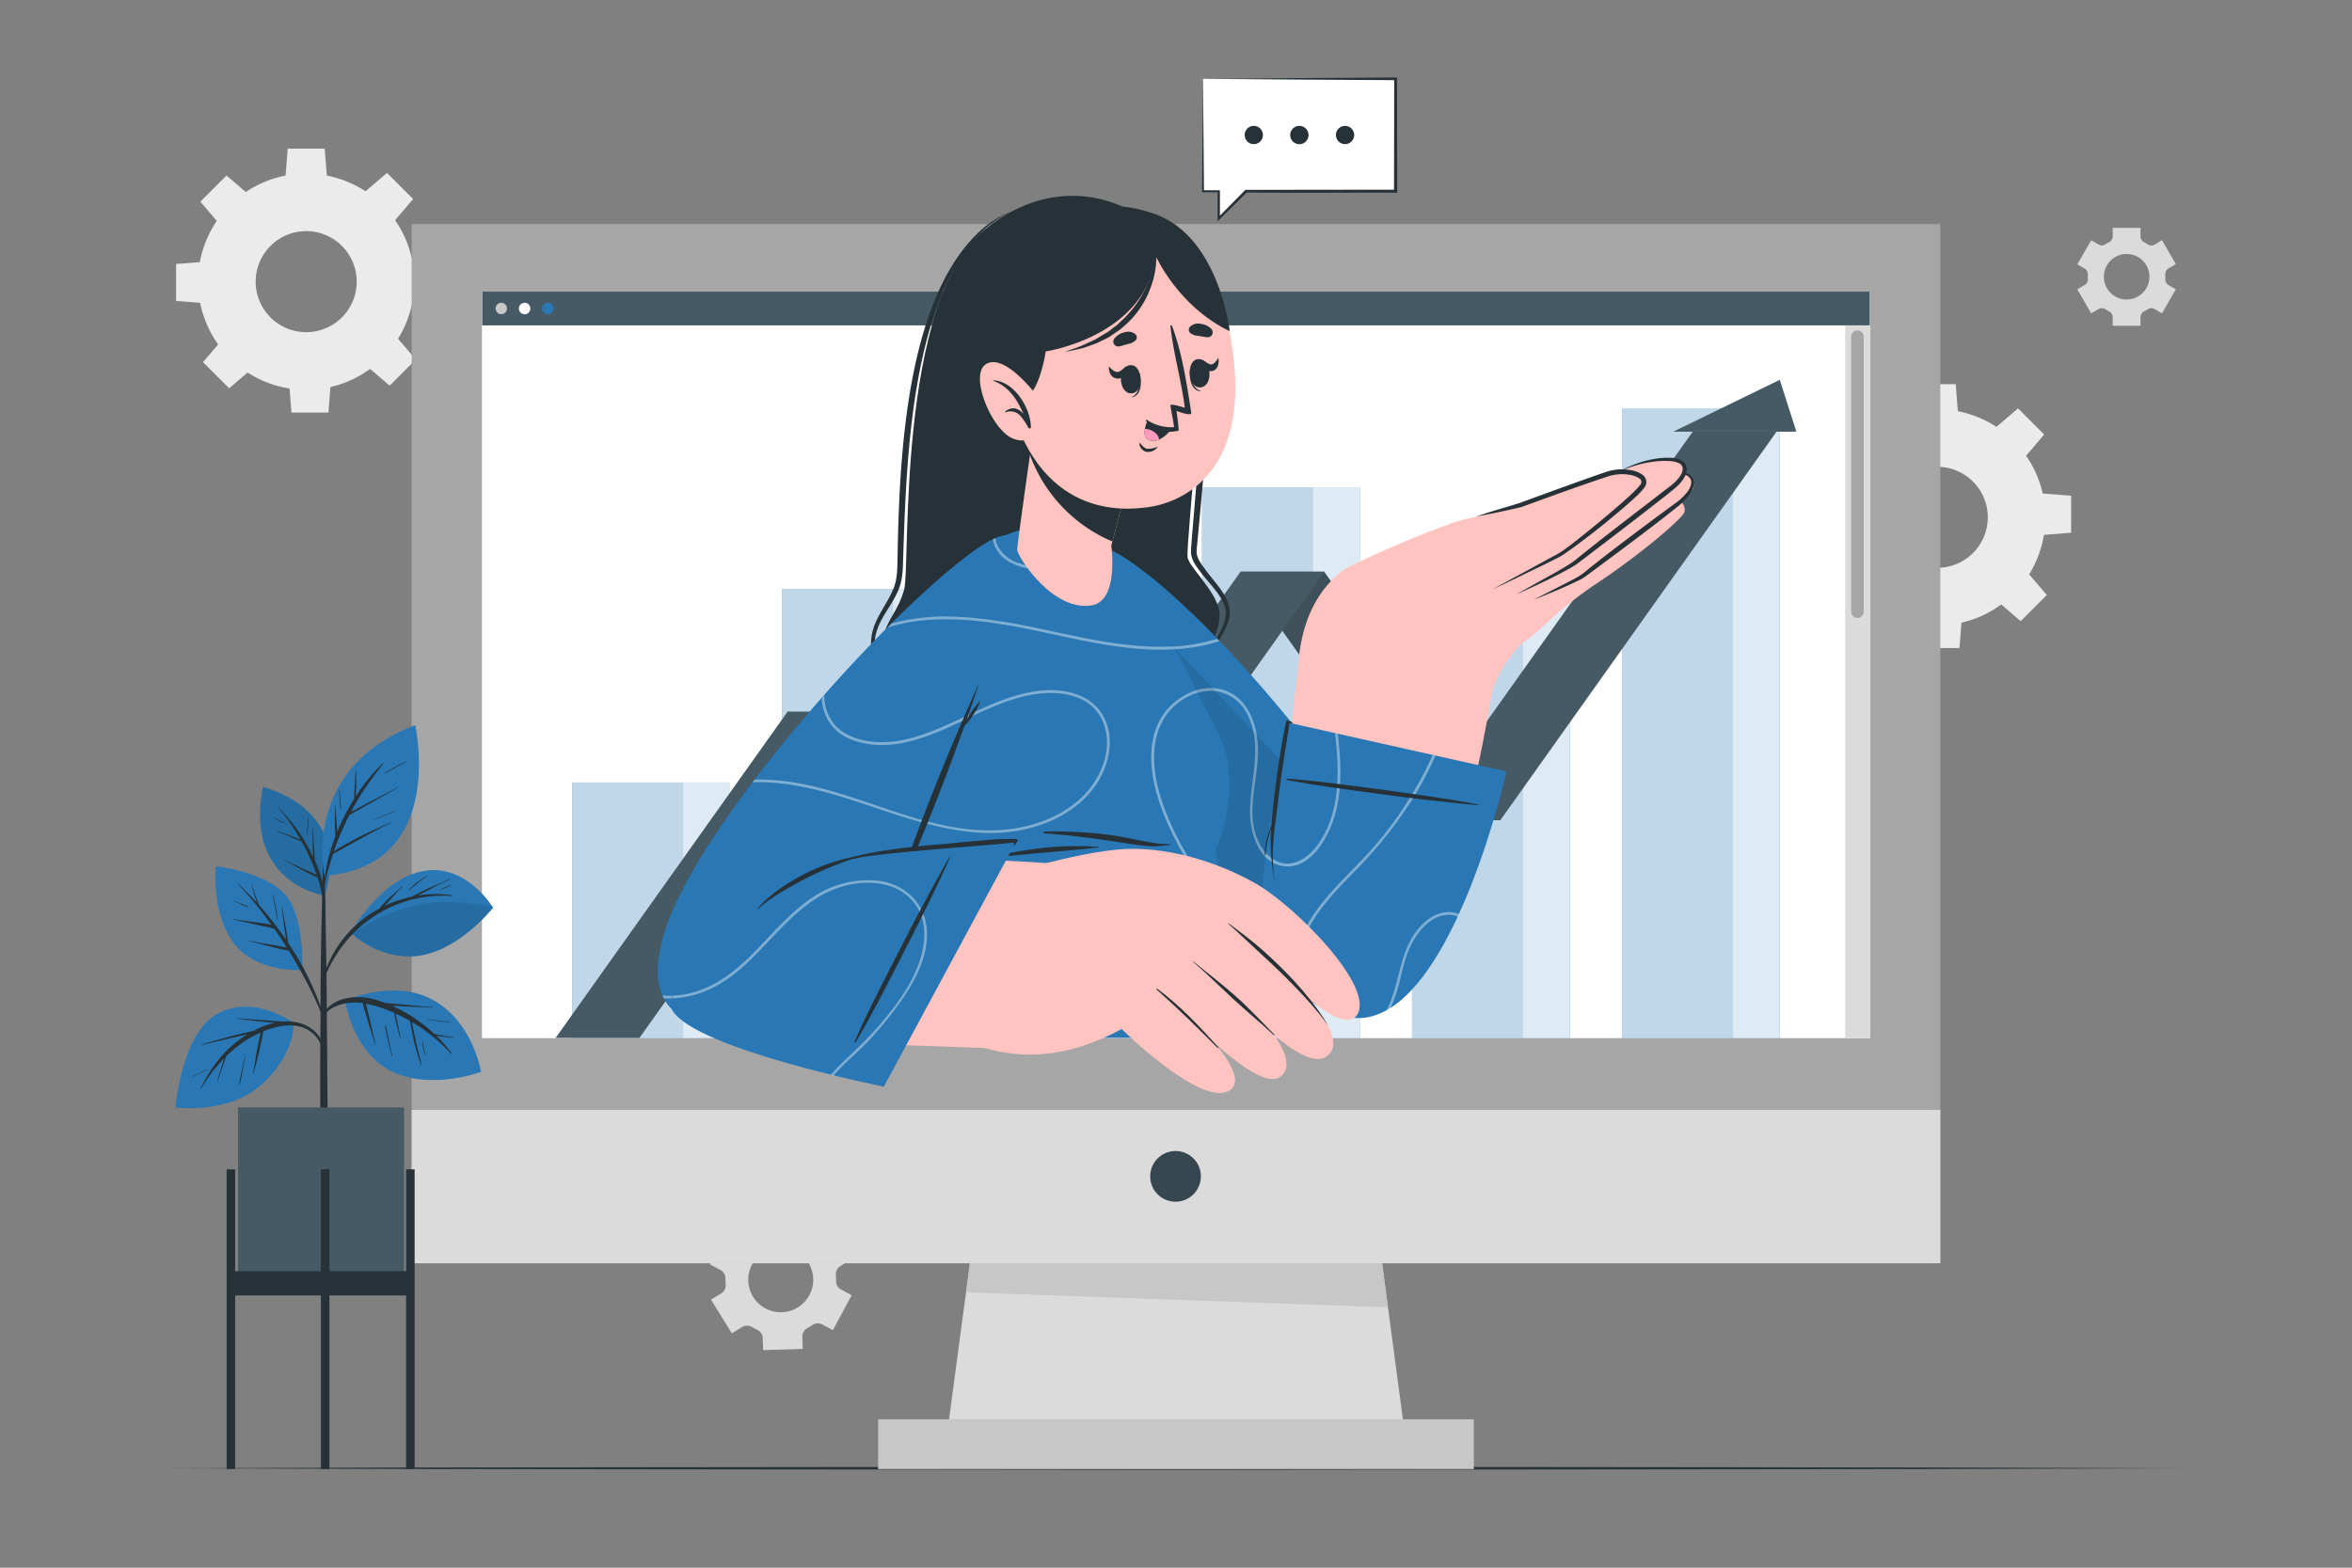 <svg xmlns="http://www.w3.org/2000/svg" viewBox="0 0 750 500"><rect x="0" y="0" width="750" height="500" fill="#808080" stroke="none"/><g id="freepik--background-complete--inject-475"><path d="M236.66,423.25a3,3,0,0,1,3.15,0l.81.46.84.42a3,3,0,0,1,1.76,2.61l.12,3.88,12.63-.39-.12-3.88a3,3,0,0,1,1.58-2.73,17.83,17.83,0,0,0,1.61-1,3,3,0,0,1,3.13-.2l3.41,1.83,6-11.14-3.41-1.83a3,3,0,0,1-1.57-2.72c0-.63,0-1.26-.06-1.88a3,3,0,0,1,1.39-2.83l3.29-2.05-6.66-10.74-3.31,2.06a3,3,0,0,1-3.14,0c-.26-.16-.53-.31-.81-.46l-.83-.42a3,3,0,0,1-1.76-2.61l-.12-3.88-12.63.39.12,3.87a3,3,0,0,1-1.58,2.72c-.55.31-1.09.64-1.61,1a3,3,0,0,1-3.13.2l-3.41-1.83-6,11.14,3.41,1.83a3,3,0,0,1,1.57,2.73q0,.94.06,1.89a3,3,0,0,1-1.4,2.82l-3.28,2,6.66,10.74Zm3.16-19.95a10.36,10.36,0,1,1,4.24,14A10.37,10.37,0,0,1,239.82,403.3Z" style="fill:#dbdbdb"></path><path d="M664.76,85.65a2.08,2.08,0,0,1,1,2c0,.21,0,.43,0,.65s0,.44,0,.66a2.06,2.06,0,0,1-1,1.94l-2.36,1.36,4.43,7.67,2.35-1.36a2.1,2.1,0,0,1,2.21.08,13,13,0,0,0,1.14.66,2.1,2.1,0,0,1,1.16,1.87v2.71h8.86v-2.71a2.1,2.1,0,0,1,1.16-1.87,11.66,11.66,0,0,0,1.14-.66,2.1,2.1,0,0,1,2.21-.08l2.35,1.36,4.43-7.67-2.37-1.36a2.13,2.13,0,0,1-1-2c0-.22,0-.43,0-.65s0-.44,0-.65a2.12,2.12,0,0,1,1-2l2.36-1.35-4.43-7.67L687.08,78a2.12,2.12,0,0,1-2.21-.07,11.82,11.82,0,0,0-1.15-.66,2.1,2.1,0,0,1-1.16-1.87V72.67H673.7v2.71a2.1,2.1,0,0,1-1.16,1.87,11.82,11.82,0,0,0-1.15.66,2.1,2.1,0,0,1-2.21.07l-2.34-1.35-4.43,7.67ZM678.13,81a7.26,7.26,0,1,1-7.25,7.26A7.26,7.26,0,0,1,678.13,81Z" style="fill:#dbdbdb"></path><path d="M63.16,89.84A34.48,34.48,0,1,0,97.64,55.36,34.48,34.48,0,0,0,63.16,89.84Zm18.37,0a16.11,16.11,0,1,1,16.11,16.1A16.1,16.1,0,0,1,81.53,89.84Z" style="fill:#ebebeb"></path><polygon points="91.01 56.79 104.27 56.79 103.54 47.41 91.74 47.41 91.01 56.79" style="fill:#ebebeb"></polygon><polygon points="116.25 61.26 125.63 70.64 131.74 63.48 123.4 55.14 116.25 61.26" style="fill:#ebebeb"></polygon><polygon points="130.94 82.27 130.94 95.53 140.32 94.79 140.32 83 130.94 82.27" style="fill:#ebebeb"></polygon><polygon points="126.47 107.5 117.09 116.88 124.25 123 132.59 114.66 126.47 107.5" style="fill:#ebebeb"></polygon><polygon points="105.46 122.19 92.2 122.19 92.94 131.58 104.73 131.58 105.46 122.19" style="fill:#ebebeb"></polygon><polygon points="80.22 117.72 70.85 108.35 64.73 115.5 73.07 123.84 80.22 117.72" style="fill:#ebebeb"></polygon><polygon points="65.54 96.72 65.54 83.46 56.15 84.19 56.15 95.98 65.54 96.72" style="fill:#ebebeb"></polygon><polygon points="70 71.48 79.38 62.1 72.23 55.98 63.89 64.32 70 71.48" style="fill:#ebebeb"></polygon><path d="M583.26,165a34.48,34.48,0,1,0,34.48-34.48A34.48,34.48,0,0,0,583.26,165Zm18.38,0a16.11,16.11,0,1,1,16.1,16.1A16.1,16.1,0,0,1,601.64,165Z" style="fill:#ebebeb"></path><polygon points="611.11 131.91 624.37 131.91 623.64 122.52 611.85 122.52 611.11 131.91" style="fill:#ebebeb"></polygon><polygon points="636.35 136.37 645.73 145.75 651.85 138.59 643.51 130.25 636.35 136.37" style="fill:#ebebeb"></polygon><polygon points="651.04 157.38 651.04 170.64 660.43 169.91 660.43 158.11 651.04 157.38" style="fill:#ebebeb"></polygon><polygon points="646.57 182.62 637.2 191.99 644.35 198.11 652.69 189.77 646.57 182.62" style="fill:#ebebeb"></polygon><polygon points="625.57 197.3 612.31 197.3 613.04 206.69 624.83 206.69 625.57 197.3" style="fill:#ebebeb"></polygon><polygon points="600.33 192.84 590.95 183.46 584.83 190.62 593.17 198.96 600.33 192.84" style="fill:#ebebeb"></polygon><polygon points="585.64 171.83 585.64 158.57 576.25 159.31 576.25 171.1 585.64 171.83" style="fill:#ebebeb"></polygon><polygon points="590.11 146.59 599.49 137.22 592.33 131.1 583.99 139.44 590.11 146.59" style="fill:#ebebeb"></polygon></g><g id="freepik--Floor--inject-475"><polygon points="54.54 468.29 134.65 468.04 214.77 467.96 375 467.79 535.23 467.95 615.35 468.04 695.46 468.29 615.35 468.53 535.23 468.62 375 468.79 214.77 468.62 134.65 468.53 54.54 468.29" style="fill:#263238"></polygon></g><g id="freepik--character-1--inject-475"><rect x="280.01" y="452.67" width="189.97" height="15.87" style="fill:#c7c7c7"></rect><polygon points="447.36 452.68 302.63 452.68 306.31 425.13 306.49 423.83 306.83 421.24 307 419.94 307.36 417.36 307.4 416.96 307.52 416.06 307.88 413.47 308.05 412.18 310.62 392.93 439.38 392.93 441.81 411.08 441.93 411.96 442.33 414.97 442.44 415.84 442.59 416.96 442.85 418.85 442.96 419.73 443.36 422.75 443.48 423.61 447.36 452.68" style="fill:#dbdbdb"></polygon><polygon points="442.59 416.96 308.05 412.18 310.62 392.93 439.38 392.93 442.59 416.96" style="fill:#c7c7c7"></polygon><rect x="131.27" y="71.46" width="487.45" height="331.46" style="fill:#a6a6a6"></rect><rect x="131.27" y="354.02" width="487.45" height="48.89" style="fill:#dbdbdb"></rect><path d="M382.93,375.18a8.08,8.08,0,1,1-8.07-8.07A8.07,8.07,0,0,1,382.93,375.18Z" style="fill:#37474f"></path><rect x="153.77" y="93.01" width="442.46" height="238.02" style="fill:#fff"></rect><rect x="153.77" y="93.01" width="442.46" height="238.02" style="fill:#fff"></rect><rect x="153.77" y="93.01" width="442.46" height="10.77" style="fill:#455a64"></rect><path d="M161.68,98.4a1.82,1.82,0,1,1-1.82-1.83A1.83,1.83,0,0,1,161.68,98.4Z" style="fill:#c7c7c7"></path><path d="M169.12,98.4a1.83,1.83,0,1,1-1.82-1.83A1.83,1.83,0,0,1,169.12,98.4Z" style="fill:#fff"></path><path d="M176.55,98.4a1.82,1.82,0,1,1-1.82-1.83A1.82,1.82,0,0,1,176.55,98.4Z" style="fill:#2978B5"></path><rect x="588.38" y="103.78" width="7.85" height="227.25" style="fill:#dbdbdb"></rect><path d="M592.3,197.09h0a2,2,0,0,1-2-2V107.38a2,2,0,0,1,2-2h0a2,2,0,0,1,2,2v87.68A2,2,0,0,1,592.3,197.09Z" style="fill:#a6a6a6"></path><rect x="182.48" y="249.58" width="50.3" height="81.45" style="fill:#2978B5"></rect><rect x="182.48" y="249.58" width="50.3" height="81.45" style="fill:#fff;opacity:0.7"></rect><rect x="217.88" y="249.58" width="14.91" height="81.45" style="fill:#fff;opacity:0.5"></rect><rect x="249.43" y="187.84" width="50.3" height="143.19" style="fill:#2978B5"></rect><rect x="249.43" y="187.84" width="50.3" height="143.19" style="fill:#fff;opacity:0.7"></rect><rect x="284.82" y="187.84" width="14.91" height="143.19" style="fill:#fff;opacity:0.5"></rect><rect x="316.38" y="234.37" width="50.3" height="96.65" style="fill:#2978B5"></rect><rect x="316.38" y="234.37" width="50.3" height="96.65" style="fill:#fff;opacity:0.7"></rect><rect x="351.77" y="234.37" width="14.91" height="96.65" style="fill:#fff;opacity:0.5"></rect><rect x="383.32" y="155.42" width="50.3" height="175.61" style="fill:#2978B5"></rect><rect x="383.32" y="155.42" width="50.3" height="175.61" style="fill:#fff;opacity:0.7"></rect><rect x="418.72" y="155.42" width="14.91" height="175.61" style="fill:#fff;opacity:0.5"></rect><rect x="450.27" y="183.67" width="50.3" height="147.36" style="fill:#2978B5"></rect><rect x="450.27" y="183.67" width="50.3" height="147.36" style="fill:#fff;opacity:0.7"></rect><rect x="485.66" y="183.67" width="14.91" height="147.36" style="fill:#fff;opacity:0.5"></rect><rect x="517.22" y="130.39" width="50.3" height="200.64" style="fill:#2978B5"></rect><rect x="517.22" y="130.39" width="50.3" height="200.64" style="fill:#fff;opacity:0.7"></rect><rect x="552.61" y="130.39" width="14.91" height="200.64" style="fill:#fff;opacity:0.5"></rect><polygon points="251.15 227.02 277.88 227.02 334.2 306.24 307.46 306.24 251.15 227.02" style="fill:#455a64"></polygon><polygon points="251.15 227.02 277.88 227.02 334.2 306.24 307.46 306.24 251.15 227.02" style="opacity:0.1"></polygon><polygon points="395.52 182.35 422.26 182.35 478.57 261.58 451.84 261.58 395.52 182.35" style="fill:#455a64"></polygon><polygon points="395.52 182.35 422.26 182.35 478.57 261.58 451.84 261.58 395.52 182.35" style="opacity:0.1"></polygon><polygon points="277.85 227.02 251.11 227.02 177.18 331.03 203.91 331.03 277.85 227.02" style="fill:#455a64"></polygon><polygon points="422.3 182.35 395.57 182.35 307.5 306.24 334.24 306.24 422.3 182.35" style="fill:#455a64"></polygon><polygon points="566.5 137.69 539.76 137.69 451.7 261.58 478.44 261.58 566.5 137.69" style="fill:#455a64"></polygon><polygon points="533.56 137.69 572.83 137.69 567.52 121.14 533.56 137.69" style="fill:#455a64"></polygon><path d="M359.5,66.73S338,53.68,314.06,73.19C285.64,96.38,290.39,180.59,288.32,188s-5.37,9.06-6.78,15.72,3.95,11.29,4.51,13.71-6.7,14.38-6.7,14.38,36.43,11.4,59.78,7.93,50.06-18.16,50.06-18.16-4.91-7.66-4.75-11.18,4.48-8,4.45-14.41-9.36-14.62-10.17-18.09,7.07-66.71,2.54-89.13S359.5,66.73,359.5,66.73Z" style="fill:#263238"></path><path d="M390.45,219.82a33.89,33.89,0,0,1-4.78-8.09,4.86,4.86,0,0,1-.32-2.44c1.39-5.07,6.07-9.4,5.46-14.93-.95-4.26-4.89-7.9-7.5-11.3-1.47-1.93-3.23-3.95-3.52-6.57,0-.92,0-1.65.08-2.46,2.08-26.32,5.25-52.92,2.12-79.27-.86-6.13-2.09-12.37-5.28-17.77,3.58,5.19,5.08,11.5,6.25,17.61,4.18,26.37,1.19,53.19-1.26,79.57-.06.75-.14,1.58-.12,2.21.25,2.11,1.79,3.9,3.05,5.65,2.72,3.72,6.61,7.41,7.47,12.15.54,5.91-4.3,10.1-6.12,15.23a4.25,4.25,0,0,0,.19,2.16,37,37,0,0,0,4.28,8.25Z" style="fill:#263238"></path><path d="M277.68,228.42c1.65-3.18,4-7.16,5.38-10.37l0-.12a7.08,7.08,0,0,0-.88-1.43c-2.76-3.76-5-8.33-4.3-13.14.61-5.64,4.73-10.25,6.82-15.15,1.51-3.38,1.43-6.92,1.51-10.55.57-30.93,2.48-83.33,27.24-104.82a32,32,0,0,1,9.53-5.6,33.85,33.85,0,0,0-9.18,6C290.44,95.5,289.06,146.85,288,177.71c-.07,3.72-.13,7.72-1.81,11.12-2.35,5.17-6.31,9.09-7.13,14.7a15.85,15.85,0,0,0,2.29,10.26c.66,1.21,1.47,2.32,2.15,3.55a1.19,1.19,0,0,1,.18.66c-1.64,3.67-4,7-6,10.42Z" style="fill:#263238"></path><path d="M447.52,288.32c-5.1,23.2-35.85,27.15-40.36,22-18.25-20.95-37-61.05-57.23-105.78-15.83-35-4.82-35.67,9.68-26C393.35,201.1,450.26,275.86,447.52,288.32Z" style="fill:#2978B5"></path><path d="M352,174.38c-1.14.71-2.3,1.4-3.48,2.06a49,49,0,0,1-6.39,3c0-.33,0-.64,0-.94A53.54,53.54,0,0,0,351,174C351.34,174.1,351.68,174.23,352,174.38Zm36.17,29.34a56.74,56.74,0,0,1-14.54,2.51,106.89,106.89,0,0,1-23.84-1.93l.1.22.33.73c10.83,1.92,21.71,2.89,32.66.79a48.81,48.81,0,0,0,6-1.57Zm37.34,56.64a44.77,44.77,0,0,0,1.71-9.86c-.26-.37-.52-.73-.79-1.09a40.44,40.44,0,0,1-3.31,14.89c-2,4.31-5.21,9.07-9.9,10.68s-8.77-1.11-11.09-5c-5.64-9.41-.83-20.91-1-31.05-.13-7.32-2.85-15.9-10.37-18.67-7-2.57-14.88,1.22-19.22,6.76-3.3,4.22-4.51,9.4-4.48,14.66l1,2.07c-.44-7.23,1.3-14.48,7.23-19.29a17.2,17.2,0,0,1,11.72-4.1,13.24,13.24,0,0,1,10.79,7.57c5,9.76.84,20.75.81,31,0,6.68,2.76,16.15,10.55,17.3C417.77,277.51,423.5,267.24,425.55,260.36Zm13.82,8.21c-1.61,1.92-3.3,3.81-5,5.63-6.93,7.27-14.66,14.28-18.91,23.57a32.45,32.45,0,0,0-3.12,14.43l1,.08a25.78,25.78,0,0,1,.71-7.79c2.56-10.47,10-18.41,17.34-25.92,2.94-3,5.79-6.08,8.5-9.26Z" style="fill:#fff;opacity:0.4"></path><path d="M447.52,288.33c-5.1,23.19-35.85,27.14-40.36,22-18.24-20.95-37-61.06-57.23-105.78-7.66-16.94-9.32-27.43-6-30.4L447.25,283.67A11,11,0,0,1,447.52,288.33Z" style="opacity:0.1"></path><path d="M414,304.93c-9.4-12.21-6.15-37.56.62-98.32.93-8.4,64.23-12.1,63.69-3.07-.68,11.37-9.8,56.62-12.42,63.34C453.08,299.75,420.42,313.22,414,304.93Z" style="fill: rgb(255, 196, 192);"></path><path d="M427.66,182.41c-12.78,10-13.32,27.08-13.32,27.08l60,15.34s3.66-15,13.56-21.46c2.43-1.58,9.07-9.2,21.36-17.35,13.93-9.26,27.37-20.74,27.85-22.7.93-3.77-4.59-7.17-15.45-3.15S491,175.66,489.65,176a8.58,8.58,0,0,1-1.42.1h0c-.61-.16-12.1-11.9-19.45-10.81S428.83,180.65,427.66,182.41Z" style="fill: rgb(255, 196, 192);"></path><path d="M473,191.24s27.91-3.91,32.21-7.91,33.75-24,34.76-27.78-4.6-7.16-15.45-3.15-30.66,15.5-32,15.88-26.19-.23-28.5.41S473,191.24,473,191.24Z" style="fill: rgb(255, 196, 192);"></path><path d="M489.07,191.26c2.89-1.09,5.73-2.3,8.58-3.5q2.12-.93,4.22-1.92c.7-.34,1.4-.68,2.09-1,.35-.17.7-.38,1-.57s.73-.49,1-.7c4.94-3.65,9.9-7.34,14.83-11.05s9.82-7.43,14.66-11.33a19.46,19.46,0,0,0,3.26-3.46,8.73,8.73,0,0,0,1.16-2.15,4,4,0,0,0,.14-2.54,3.27,3.27,0,0,0-1.71-1.86,7,7,0,0,0-2.32-.63,16.75,16.75,0,0,0-4.64.19,20.56,20.56,0,0,1,4.58.24,6.7,6.7,0,0,1,2.08.74,2.47,2.47,0,0,1,1.23,1.55c.31,1.29-.47,2.71-1.35,3.84a18.27,18.27,0,0,1-3.23,3.1c-5,3.61-9.93,7.3-14.85,11s-9.82,7.45-14.62,11.37a22,22,0,0,1-3.82,2.37c-1.35.73-2.73,1.42-4.1,2.12Z" style="fill:#263238"></path><path d="M467.81,187.59s30.58-4.4,34.88-8.39,33.75-24,34.76-27.78-4.6-7.17-15.45-3.16-30.66,15.5-32,15.88-25.4,2.28-27.71,2.92S467.81,187.59,467.81,187.59Z" style="fill: rgb(255, 196, 192);"></path><path d="M483.56,189.53c3.48-1.5,6.9-3.13,10.32-4.77,1.69-.84,3.38-1.7,5.06-2.6.84-.45,1.67-.91,2.5-1.39a23.09,23.09,0,0,0,2.4-1.65q9-6.83,18-13.77l9-7,2.22-1.78a22.89,22.89,0,0,0,2.2-1.92,12,12,0,0,0,1.84-2.38,5.14,5.14,0,0,0,.76-3.11,3,3,0,0,0-.73-1.59,3.83,3.83,0,0,0-1.36-.94,8.61,8.61,0,0,0-3-.62,26.17,26.17,0,0,0-5.75.45,33,33,0,0,0-10.66,4,35.21,35.21,0,0,1,10.77-3.18,25.36,25.36,0,0,1,5.56-.21,7.63,7.63,0,0,1,2.56.62,2,2,0,0,1,1.32,1.65,3.89,3.89,0,0,1-.69,2.28,11.25,11.25,0,0,1-1.68,2.05c-1.28,1.23-2.89,2.33-4.36,3.49l-9,6.92c-6,4.64-12,9.26-17.85,14a21.72,21.72,0,0,1-2.22,1.66c-.78.5-1.58,1-2.39,1.47-1.63,1-3.27,1.88-4.93,2.8Z" style="fill:#263238"></path><path d="M468.17,188.51s25.66-10,29.66-13.75,25-16.14,25.91-19.63-4.28-6.67-14.39-2.94-22.08,8.2-23.37,8.56-21.57,5.72-23.72,6.31S468.17,188.51,468.17,188.51Z" style="fill: rgb(255, 196, 192);"></path><path d="M475.84,188c4.42-2,8.8-4.19,13.19-6.3,2.2-1.05,4.39-2.13,6.57-3.22l1.63-.83a13.81,13.81,0,0,0,1.62-1c1-.68,2-1.39,3-2.11,3.94-2.89,7.81-5.86,11.57-9,1.89-1.55,3.76-3.12,5.6-4.74.92-.81,1.83-1.62,2.73-2.47a23.27,23.27,0,0,0,2.6-2.78,3.06,3.06,0,0,0,.6-2.29,3.18,3.18,0,0,0-1.34-1.94,9,9,0,0,0-3.73-1.4,15.8,15.8,0,0,0-7.6.55c-4.65,1.57-9.22,3.23-13.81,4.89s-9.21,3.34-13.68,5c-2.29.74-4.64,1.42-7,2.12s-4.66,1.44-7,2.24c4.82-.86,9.57-1.87,14.34-3l13.8-5c4.59-1.61,9.2-3.25,13.8-4.75a14.42,14.42,0,0,1,6.84-.54,7.49,7.49,0,0,1,3.07,1.09,1.33,1.33,0,0,1,.4,2.1,22.45,22.45,0,0,1-2.38,2.56c-.87.84-1.76,1.65-2.67,2.46-1.81,1.62-3.65,3.19-5.52,4.76-3.74,3.1-7.48,6.22-11.34,9.18-1,.73-1.93,1.46-2.92,2.15a27.74,27.74,0,0,1-3.11,1.8L488.73,181Z" style="fill:#263238"></path><path d="M480.41,246.05l-69.22-15.49s-15.61,66.56-5.72,78.19c4.43,5.2,18.67,18,30.78,15.67C464.09,319,480.41,246.05,480.41,246.05Z" style="fill:#2978B5"></path><path d="M409.17,276.24a9.73,9.73,0,0,1-5.63-2.9c0-.44.11-.86.15-1.29,2.4,2.69,5.84,4.2,9.57,2.93,4.69-1.61,7.92-6.37,9.9-10.68,4-8.85,3.76-19.1,2.76-28.56-.07-.65-.14-1.29-.22-1.93l.9.2c1,8.76,1.5,17.82-1.05,26.35C423.5,267.24,417.77,277.51,409.17,276.24ZM457.75,241l-.9-.2a119.27,119.27,0,0,1-22.51,33.42c-6.93,7.27-14.66,14.28-18.91,23.57-2.47,5.4-3.88,11.9-2.74,17.84.41.34.84.67,1.27,1a24.74,24.74,0,0,1,0-12.12c2.56-10.47,10-18.41,17.34-25.92a138.43,138.43,0,0,0,18.65-23A117.75,117.75,0,0,0,457.75,241Zm3.41,49.94c-3.52.27-6.53,2.5-8.75,5.11-5.52,6.5-5.9,14.9-8.7,22.61a26.23,26.23,0,0,1-1.61,3.6c.47-.25.92-.52,1.38-.82a56.22,56.22,0,0,0,3.26-10.18c1-4.26,2.1-8.4,4.5-12.15,2.29-3.57,5.86-7.18,10.37-7.32a8.41,8.41,0,0,1,3.25.51c.13-.26.25-.52.37-.79A9.31,9.31,0,0,0,461.16,290.92Z" style="fill:#fff;opacity:0.4"></path><path d="M410.39,248.76c7.85,1.51,15.76,2.6,23.68,3.67s15.84,2.16,23.78,3c4.49.5,9,1,13.48,1.35a.11.11,0,0,0,0-.21c-7.83-1.51-15.75-2.63-23.65-3.75s-15.84-2.17-23.78-3.14c-4.48-.54-9-1-13.48-1.35C410.23,248.35,410.16,248.72,410.39,248.76Z" style="fill:#263238"></path><path d="M411.94,230.29c-.7-.29-1.69-.61-1.73-.45-1,4.33-1.73,9-2.41,13.44s-1.24,8.7-1.74,13.07c-.27,2.35-.5,4.7-.65,7a25.11,25.11,0,0,0-2.11,9.2c0,.16.27.18.28,0a31.4,31.4,0,0,1,1.77-8.27,57.71,57.71,0,0,0,1.28,17.17s.06,0,.06,0c-1.86-8.41-.15-17.36.85-25.77.49-4.21,1.08-8.42,1.7-12.62s1.39-8.35,1.95-12.55c0,0,.74.18.89.2S412.08,230.35,411.94,230.29Z" style="fill:#263238"></path><path d="M393.43,331l-5.73-60.28s10.2-21.38-.73-39.93c-5.52-9.39-19.64-43.78-36.41-56.17-19.74-14.57-38.69-1.16-46.06,8.83-14.76,20-36.66,62.4-48.75,147.58Z" style="fill:#2978B5"></path><path d="M351,175c-.81.51-1.64,1-2.47,1.45-6.93,3.84-15.38,6.62-23.27,4.23-5.05-1.53-7.65-4.41-8.57-8,.24-.15.5-.29.76-.43a9.15,9.15,0,0,0,1.49,3.28c2.86,3.93,8.18,5.17,12.78,5.12,6.71-.08,12.85-2.79,18.52-6.21l.29.21Zm1.46,103.63c-5.76-3.63-13.59-3.11-19.45,0-7.28,3.89-11.11,12.06-12.48,19.88-1.88,10.77.62,21.69,2.1,32.52h.8c-1.43-10.38-3.76-20.85-2.24-31.16,1.29-8.74,5.58-17.95,14.25-21.41,7.22-2.87,16.94-1.75,21,5.62,5.23,9.52-1.77,21-5.58,29.66-2.33,5.34-4.09,11.37-4,17.29h.91a28,28,0,0,1,.12-3.3c.91-10.15,6.85-18.56,9.82-28.09C360.05,292.2,359.76,283.21,352.49,278.62ZM280.7,281a30.2,30.2,0,0,0-16.29,2.3c-.07.35-.15.69-.24,1.05,5.7-2.58,12.3-3.61,18.3-2.1a16,16,0,0,1,9.58,6.52c2.78,4.2,3.14,9.33,2.1,14.16-2.22,10.25-9.43,19.21-16.31,26.8-.42.47-.84.91-1.27,1.36h1.21a116.35,116.35,0,0,0,9.49-11.73c4.94-7,9.6-16,8-24.81C294,287.09,288,282.08,280.7,281ZM330,220.5c-8.64,1.32-16.56,5.34-24.4,9s-16.36,7.48-25.3,7.18c-.82,0-1.65-.1-2.48-.2l-.31.84c8.14,1.05,16.1-1.58,23.48-4.78,8.42-3.65,16.54-8.26,25.52-10.45,8.73-2.13,20.66-1.76,25,7.68,4,8.81-.52,19.08-7.21,25.14s-15.88,9.13-24.82,9.78c-16.51,1.21-31.93-5.23-47.51-10.3-.07.26-.15.52-.23.78,18.73,6,38.56,14.42,58.38,8.46,7.61-2.28,14.73-6.63,19.31-13.23,4.4-6.34,6.26-15.5,2.12-22.44C347.12,220.62,337.73,219.32,330,220.5Zm44.3-14.31c-.2,0-.4,0-.6,0-23,1.08-44.92-8.4-67.78-9.49a77.9,77.9,0,0,0-10.13.12l-.52.92a95,95,0,0,1,22,1c19,2.8,38.14,9.55,57.49,8.31C374.6,206.78,374.44,206.49,374.27,206.19Zm15.25,83.71c-7.79-11.68-15.86-23.2-19.8-36.85-2.8-9.72-3-21.67,5.58-28.6a19,19,0,0,1,6.57-3.51l-.4-.79a20.41,20.41,0,0,0-9.91,6.86c-5.78,7.38-5.15,17.75-2.69,26.27,4.12,14.27,12.71,26.29,20.83,38.53Z" style="fill:#fff;opacity:0.4"></path><path d="M333.07,265.21a136.23,136.23,0,0,1,20.09,1c3.3.45,6.56,1.05,9.83,1.73,1.63.33,3.26.61,4.9.89a21.46,21.46,0,0,0,5.18.37.12.12,0,0,1,0,.24,38.33,38.33,0,0,1-4.9.47,36.31,36.31,0,0,1-4.77-.34c-3.35-.43-6.69-1-10-1.48-6.76-.93-13.52-1.86-20.34-2.3C332.74,265.75,332.75,265.22,333.07,265.21Z" style="fill:#263238"></path><path d="M317.34,273a146.34,146.34,0,0,1,16.38-2.68c2.75-.28,5.5-.41,8.27-.46,1.33,0,2.65,0,4,0s2.91.23,4.37.22c.15,0,.18.24,0,.24-1.37,0-2.74.32-4.11.44s-2.75.24-4.12.36c-2.75.25-5.5.53-8.25.75-5.51.45-11,1-16.48,1.58A.23.23,0,0,1,317.34,273Z" style="fill:#263238"></path><path d="M301.8,184.18c-39.36,39-89.25,121.51-80.31,138.44,10,18.85,64.79-35.87,64.61-39.1-.13-2.45,19.5-52.66,34.37-89.17S311.54,174.53,301.8,184.18Z" style="fill: rgb(255, 196, 192);"></path><path d="M286.47,283.58c1.71-5.37,28.39-71.58,36-92.52,6.87-18.8,3.45-26.58-12.36-15.06-29.12,21.22-87,86.6-98,120.63-10.57,32.78,16.67,35.77,39.18,20.86C269.75,305.27,286.47,283.58,286.47,283.58Z" style="fill:#2978B5"></path><path d="M280.7,281a19,19,0,0,1,6,2l-.24.67-.07.1a17.3,17.3,0,0,0-3.92-1.48c-7.76-2-16.54.36-23.06,4.76-8.32,5.61-14.43,13.83-21.76,20.56-6,5.54-12.81,9.71-21.08,10.65a27,27,0,0,1-4.93.13,8.58,8.58,0,0,1-.42-.92,24.87,24.87,0,0,0,4.88,0c9.09-.91,16.29-5.9,22.69-12.1,6.78-6.57,12.74-14.29,20.77-19.44A31.35,31.35,0,0,1,280.7,281Zm-25.09-31a71.49,71.49,0,0,0-15-1.37c-.22.29-.44.59-.67.88,10.54-.38,21,2.26,31,5.43,7.73,2.45,15.65,5.36,23.68,7.53.1-.23.18-.45.27-.68C281.73,258.23,268.88,252.53,255.61,250Zm24.66-13.31c-4.85-.17-10.1-1.48-13.61-5a14.16,14.16,0,0,1-3.78-10.07c-.28.33-.57.64-.85,1a15,15,0,0,0,3.65,9.34c2.89,3.19,7.16,4.76,11.32,5.37,8.31,1.22,16.43-1.46,24-4.72,2.24-1,4.47-2,6.71-3.07l.46-1.18-2.56,1.21C297.65,233.18,289.21,237,280.27,236.68Zm25.62-39.94a67.8,67.8,0,0,0-21.6,2.09L283,200.16l1.19-.37c10.75-3.09,22.15-2.64,33.12-1,.74.11,1.49.22,2.23.35.11-.27.21-.54.31-.81A118.14,118.14,0,0,0,305.89,196.74ZM319,175.52a9.09,9.09,0,0,1-1.61-3.85c-.25.1-.52.23-.79.36.77,3.88,3.36,7,8.72,8.64l.17.05c.06-.29.1-.58.14-.86A12.13,12.13,0,0,1,319,175.52Z" style="fill:#fff;opacity:0.4"></path><path d="M283.06,292.14a776.66,776.66,0,0,1,29.26-74.51,777.69,777.69,0,0,1-29.26,74.51Z" style="fill:#263238"></path><path d="M306.91,232.15a32.36,32.36,0,0,1,5.8-8.78,23.36,23.36,0,0,1-5.8,8.78Z" style="fill:#263238"></path><path d="M222.14,322.23c10.58,11,34.52,9.74,95.1,12.14,8.38.33,26.64-58.2,17.7-59-11.25-1-55.14-2.56-58.37-2.27C249.38,275.55,215,314.74,222.14,322.23Z" style="fill: rgb(255, 196, 192);"></path><path d="M325.57,277.51s22.76-6.88,35.84-6.79c17.51.13,32.58,7.44,38.71,10.89,12.8,7.19,38.77,33.43,32.51,42.23-5.66,8-30.85-20.2-30.85-20.2s30.42,24.48,21.84,32.81-35.95-26-35.95-26,30.69,25.85,20.48,33.05c-7.71,5.44-34.26-24.28-34.26-24.28s26.22,22.4,18.53,28.33c-8.5,6.56-34.73-19.34-34.73-19.34-22.09,11.8-37.43,8.38-48.05,4.64C307.06,331.93,325.57,277.51,325.57,277.51Z" style="fill: rgb(255, 196, 192);"></path><path d="M391.81,294.5c3.67,2.75,7.41,5.5,10.83,8.56s6.74,6.25,9.86,9.62c7.65,8.26,11.15,14.63,10.89,14.26-6.12-8.75-18.2-19.9-21.62-23s-6.67-6.28-10.09-9.34C391.6,294.55,391.72,294.43,391.81,294.5Z" style="fill:#263238"></path><path d="M380.52,306.65c4.54,3.71,9.19,7.23,13.57,11.14s8.16,8,12.24,12.15c.31.32,0,.38-.29.07-4.25-4-8.48-7.4-12.77-11.37s-8.43-8.1-12.85-11.89C380.35,306.69,380.45,306.59,380.52,306.65Z" style="fill:#263238"></path><path d="M369,315.34c7.23,5.31,13.48,12,19.45,18.61.29.34-.07.38-.4.06-6.34-6.32-11.28-11.31-19.24-18.42C368.65,315.48,368.8,315.22,369,315.34Z" style="fill:#263238"></path><path d="M324.06,268.35l-42.22,78.24s-59.91-12-67.36-24.25c-5.32-8.77,31-45.85,61-49.56Z" style="fill:#2978B5"></path><path d="M287.27,319.31a117.49,117.49,0,0,1-9.71,12c-3.47,3.75-7.46,7-10.9,10.75-.29.32-.56.63-.82,1l-.92-.23a24,24,0,0,1,2-2.22c3.59-3.68,7.49-7,11-10.86,6.88-7.59,14.09-16.55,16.31-26.8,1-4.83.68-10-2.1-14.16a16,16,0,0,0-9.58-6.52c-7.76-2-16.54.36-23.06,4.76-8.32,5.61-14.43,13.83-21.76,20.56-6,5.54-12.81,9.71-21.08,10.65-.78.09-1.56.15-2.36.18a6.23,6.23,0,0,1,.26-.88c.54,0,1.09-.06,1.63-.12,9.09-.91,16.29-5.9,22.69-12.1,6.78-6.57,12.74-14.29,20.77-19.44A31.35,31.35,0,0,1,280.7,281c7.28,1.13,13.25,6.14,14.58,13.55C296.87,303.34,292.21,312.33,287.27,319.31Z" style="fill:#fff;opacity:0.4"></path><path d="M241.64,289.71c3.76-4.63,16.54-14.59,33.86-17,.15,0,.22.21.07.25-12.73,3-29.77,12.76-33.77,16.91C241.7,290,241.54,289.83,241.64,289.71Z" style="fill:#263238"></path><path d="M272.47,332.24c3.47-7.86,7.36-15.53,11.27-23.18s7.81-15.33,11.91-22.89c2.32-4.27,4.62-8.56,7.08-12.75.07-.11.27,0,.21.09-3.46,7.85-7.32,15.54-11.17,23.2s-7.81,15.34-11.83,23q-3.39,6.45-7.08,12.75C272.74,332.62,272.37,332.47,272.47,332.24Z" style="fill:#263238"></path><path d="M324,267.6a76.24,76.24,0,0,0-10,.38c-3.33.26-6.67.58-10,.92-6.62.68-20.72,1.38-32.44,4.56-.13,0,.71.48.83.44,5.5-1.8,47.63-4.57,51-5.22a4.79,4.79,0,0,0-.17.77c0,.17.19.34.33.18.34-.39.54-.81.84-1.22A.48.48,0,0,0,324,267.6Z" style="fill:#263238"></path><path d="M324.37,175.5c.54,2.73,11.62,19.76,23.89,17.54,8.64-1.57,6.1-19,6.1-19l6.34-24.21-30-20.55S324.16,174.35,324.37,175.5Z" style="fill: rgb(255, 196, 192);"></path><path d="M328.44,145.12a47.78,47.78,0,0,0,26.27,27.58l6-22.85-30-20.56S329.69,136.44,328.44,145.12Z" style="fill:#263238"></path><path d="M393.1,112.1c5.5,40.62-18.25,48.49-27,49.66-8,1.06-35.23,3.67-44.91-36.17s7.5-55.23,25.59-58.62S387.59,71.47,393.1,112.1Z" style="fill: rgb(255, 196, 192);"></path><path d="M385.05,107.56a27,27,0,0,1-2.82-.43,4.59,4.59,0,0,1-2.79-1,1.47,1.47,0,0,1-.1-1.78,3.65,3.65,0,0,1,3.53-1.06,5.37,5.37,0,0,1,3.46,1.69A1.57,1.57,0,0,1,385.05,107.56Z" style="fill:#263238"></path><path d="M356.84,110.48c1-.17,1.81-.49,2.74-.75a4.6,4.6,0,0,0,2.66-1.3,1.45,1.45,0,0,0-.11-1.78,3.64,3.64,0,0,0-3.63-.64,5.31,5.31,0,0,0-3.23,2.08A1.56,1.56,0,0,0,356.84,110.48Z" style="fill:#263238"></path><path d="M363.41,119.17c0-.1-.21.15-.19.27.31,2.78.21,6-2.25,7.16-.07,0-.05.18,0,.16C364.06,126.07,364.16,121.76,363.41,119.17Z" style="fill:#263238"></path><path d="M360.67,116.46c-4.53,0-4.14,9.06.06,9S364.47,116.44,360.67,116.46Z" style="fill:#263238"></path><path d="M358.91,117c-.77.55-1.5,1.48-2.45,1.62s-2-.76-2.73-1.64c-.08-.09-.16,0-.15.11,0,1.74.79,3.48,2.66,3.66,1.71.17,2.86-1.42,3.22-3.18C359.52,117.26,359.22,116.79,358.91,117Z" style="fill:#263238"></path><path d="M379.5,117.57c0-.11.22.12.22.24,0,2.8.5,6,3.07,6.85.08,0,.08.17,0,.16C379.66,124.49,379.06,120.22,379.5,117.57Z" style="fill:#263238"></path><path d="M381.9,114.55c4.51-.49,5.18,8.53,1,9S378.13,115,381.9,114.55Z" style="fill:#263238"></path><path d="M383.83,115c.75.42,1.52,1.24,2.38,1.23s1.65-1,2.22-2c.05-.1.13,0,.14.09.18,1.72-.26,3.56-1.89,4s-2.72-1-3.26-2.68C383.32,115.34,383.53,114.84,383.83,115Z" style="fill:#263238"></path><path d="M363.6,141.4c.64.69,1.28,1.62,2.29,1.74a7.46,7.46,0,0,0,3.05-.58.1.1,0,0,1,.11.15,3.81,3.81,0,0,1-3.62,1.38,3,3,0,0,1-2.11-2.57C363.28,141.36,363.5,141.31,363.6,141.4Z" style="fill:#263238"></path><path d="M375.15,131.07s.66,4.18.69,6.15c0,.19-.47.28-1.14.34,0,0-.05,0-.08,0a9.42,9.42,0,0,1-9.19-3.35c-.14-.19.1-.4.29-.28a14.18,14.18,0,0,0,8.63,2.31c.13-.55-1.36-7.12-1.05-7.14,1.08-.12,3.22.58,4.51.93-1.11-8.73-3.61-17.23-4.59-25.94a.27.27,0,0,1,.52-.14c3.25,8.72,4.75,18.74,6.13,27.74C380.05,132.81,376,131.39,375.15,131.07Z" style="fill:#263238"></path><path d="M373.42,136.93a10,10,0,0,1-3.79,3.28,4.45,4.45,0,0,1-2.69.32c-2-.41-2.13-2.2-1.86-3.75a10.5,10.5,0,0,1,.75-2.4A12.8,12.8,0,0,0,373.42,136.93Z" style="fill:#263238"></path><path d="M369.63,140.21a4.45,4.45,0,0,1-2.69.32c-2-.41-2.13-2.2-1.86-3.75C367.19,136.88,369.34,138.19,369.63,140.21Z" style="fill:#ff9cbd"></path><path d="M323.73,128c7.43,1.1,9.71-15.91,9.71-15.91s31.84-4.69,35.09-30.46c0,0,7.15,16.14,23.6,24,0,0-3.55-32-25.88-38,0,0-24.52-9.28-41.88,12.16C306.58,101.69,318.75,127.24,323.73,128Z" style="fill:#263238"></path><path d="M368.68,79.7A28,28,0,0,1,367,91.46a29.09,29.09,0,0,1-6.21,10.3,25.52,25.52,0,0,1-2.19,2.1l-1.12,1c-.4.3-.82.59-1.23.88-.84.56-1.65,1.16-2.5,1.69s-1.79.93-2.69,1.37c-.45.22-.89.46-1.34.66l-1.41.51-2.82,1c-1.92.49-3.87.88-5.81,1.24,1.84-.75,3.72-1.31,5.52-2.07l2.65-1.22,1.33-.61c.42-.23.83-.5,1.24-.74.83-.51,1.65-1,2.49-1.48s1.54-1.15,2.31-1.72l1.16-.86,1-1a24.34,24.34,0,0,0,2.05-2A33.62,33.62,0,0,0,365.73,91a34.8,34.8,0,0,0,1.9-5.48A32.88,32.88,0,0,0,368.68,79.7Z" style="fill:#263238"></path><path d="M329.67,125s-9.57-12.35-15.22-8.89,2,21.67,8.91,23.88a6.94,6.94,0,0,0,9.11-4.16Z" style="fill: rgb(255, 196, 192);"></path><path d="M316.76,121.29c-.11,0-.12.15,0,.19,4.88,1.7,7.61,6,9.59,10.52-1.5-1.7-3.49-2.58-5.78-.78-.12.1,0,.29.15.25a4.26,4.26,0,0,1,4.76,1.27,20.21,20.21,0,0,1,2.43,3.68c.25.42,1,.15.82-.33,0,0,0-.07,0-.11C328.49,129.89,323.34,121.6,316.76,121.29Z" style="fill:#263238"></path></g><g id="freepik--speech-bubble-1--inject-475"><polygon points="383.62 25.14 383.62 60.98 388.65 60.98 388.65 69.67 397.34 60.98 445.05 60.98 445.05 25.14 383.62 25.14" style="fill:#fff"></polygon><path d="M383.62,25.14l.3,35.84-.3-.3,5,0H389V61l0,8.69-.63-.26L397,60.68c.15-.16.11-.13.3-.13l47.71-.06-.49.49.07-35.84.42.43c-15.31-.06-46.12-.3-61.43-.43Zm0,0c15.53-.13,46.33-.37,61.86-.43v.43L445.54,61v.49h-.49c.11-.17-48.82.2-47.41-.19l-8.73,8.65-.64.64v-.9l0-8.69.33.32-5,0h-.3V61l.3-35.84Z" style="fill:#263238"></path><path d="M426,43.06a2.91,2.91,0,1,0,2.91-2.91A2.91,2.91,0,0,0,426,43.06Z" style="fill:#263238"></path><path d="M411.42,43.06a2.92,2.92,0,1,0,2.91-2.91A2.91,2.91,0,0,0,411.42,43.06Z" style="fill:#263238"></path><path d="M396.9,43.06a2.91,2.91,0,1,0,2.91-2.91A2.91,2.91,0,0,0,396.9,43.06Z" style="fill:#263238"></path></g><g id="freepik--Plant--inject-475"><path d="M103.51,285.63S77.83,282,83.83,251C83.83,251,112.52,257.48,103.51,285.63Z" style="fill:#2978B5"></path><path d="M103.51,285.63S77.83,282,83.83,251C83.83,251,112.52,257.48,103.51,285.63Z" style="opacity:0.1"></path><path d="M102.21,279.16a47.64,47.64,0,0,0-1.75-4.62c0-.2,0-.4-.06-.59,0-.42-.08-.85-.11-1.28-.07-.92-.13-1.85-.19-2.77-.11-1.86-.22-3.71-.25-5.56a.08.08,0,0,0-.16,0c0,1.86,0,3.71,0,5.56,0,.93.09,1.86.15,2.78,0,.21,0,.41,0,.62a54.83,54.83,0,0,0-5.14-8.8c-.89-1.24-1.81-2.42-2.81-3.56s-2.11-2.29-3.14-3.45c-.07-.08-.18,0-.11.11a46,46,0,0,1,5,6.58c.78,1.18,1.51,2.39,2.22,3.63l-.24-.1-.92-.37-2.09-.79L88.5,265c-.09,0-.14.11-.06.15,1.36.54,2.72,1.12,4.06,1.7l2,.85,1,.42a3.23,3.23,0,0,0,.68.24c.51.93,1,1.86,1.5,2.81a66.74,66.74,0,0,1,3.14,7.4l.18.53a13.93,13.93,0,0,0-2.1-1l-2.66-1.21c-1.8-.83-3.59-1.67-5.31-2.64-.09-.05-.17.08-.08.13,1.76,1,3.49,2,5.26,2.95.88.48,1.77.95,2.68,1.39a8.38,8.38,0,0,0,2.41,1,30.32,30.32,0,0,1,1.68,7.28c.29,3.51.26,7,.34,10.55a0,0,0,1,0,.09,0c.26-3.18.4-6.4.41-9.6A27.74,27.74,0,0,0,102.21,279.16Z" style="fill:#263238"></path><path d="M98.26,260.93A31.24,31.24,0,0,0,98,266.4c0,.05.08,0,.08,0,.1-1.81.12-3.62.33-5.42C98.42,260.87,98.27,260.83,98.26,260.93Z" style="fill:#263238"></path><path d="M90.92,262.48a19.51,19.51,0,0,1-3.31-1.62c-.08-.06-.16.08-.07.14a12.76,12.76,0,0,0,3.33,1.59C90.94,262.61,91,262.51,90.92,262.48Z" style="fill:#263238"></path><path d="M104.33,334.83c0-2.83-.08-5.67-.11-8.51,0-9.42-.13-18.84-.3-28.26q-.19-11.22-.52-22.44s0-.07-.07-.1l0-6.12c0-.06-.06-.08-.12-.08s-.13,0-.13.08l0,6.14a.11.11,0,0,0-.06.09c-.38,13.31-.72,26.62-.8,39.94,0,2.7,0,5.41,0,8.12q-.14,13-.1,26c0,1.39,0,2.77,0,4.15,0,7.94.08,15.88.08,23.83,0,.43.48.64,1,.66s1.19-.21,1.19-.7c0-8.76.06-17.52.06-26.27C104.35,345.88,104.37,340.35,104.33,334.83Z" style="fill:#263238"></path><path d="M93.6,326.21s-12.34-9.15-24.06-3-13.56,30-13.56,30,17.21,2.46,28.05-7.85C94.47,335.47,93.6,326.21,93.6,326.21Z" style="fill:#2978B5"></path><path d="M97,326.78a14.71,14.71,0,0,0-7.15-.93,9.66,9.66,0,0,0-1.52-.15l-1.74-.13c-1.2-.1-2.4-.17-3.6-.26-2.43-.18-4.88-.33-7.31-.57-.09,0-.1.14,0,.15,2.41.31,4.81.65,7.22.89,1.24.13,2.48.26,3.73.35l.9.09c-.37.08-.74.16-1.1.27a29.38,29.38,0,0,0-5.59,2.27c-1,.18-1.94.45-2.9.67-1.52.36-3,.76-4.56,1.15-3,.79-6,1.67-9,2.54a.08.08,0,0,0,.05.15c3-.73,6-1.4,8.94-2.11,1.45-.34,2.9-.68,4.34-1l1.14-.26a36.1,36.1,0,0,0-8.78,7.63,48.29,48.29,0,0,0-6.1,9.62c0,.09.08.18.13.09a46.74,46.74,0,0,1,7.39-9.69c-.06.16-.11.33-.16.49l-.69,2.18c-.46,1.46-.92,2.91-1.36,4.37,0,.1.12.13.16,0,.52-1.41,1-2.83,1.51-4.25l.73-2.08c.13-.36.25-.72.37-1.09l.12-.33a44.06,44.06,0,0,1,4.38-3.73,33.08,33.08,0,0,1,6.56-3.76c0,.22-.09.43-.13.63-.12.57-.25,1.13-.36,1.69-.24,1.17-.47,2.35-.7,3.52-.46,2.39-.75,4.81-1.2,7.2,0,.1.13.13.15,0,.56-2.41,1.27-4.77,1.81-7.18.26-1.21.53-2.41.79-3.62.11-.56.22-1.13.34-1.69.06-.32.14-.63.17-.95l.67-.28c3.24-1.19,6.82-2.07,10.28-1.4a10.1,10.1,0,0,1,7.43,5.95c.11.27.54.1.47-.17C102.16,330.12,99.68,327.92,97,326.78Z" style="fill:#263238"></path><path d="M78.07,337l-1,4.69a35.38,35.38,0,0,0-.86,4.57c0,.06.08.06.1,0a34.42,34.42,0,0,0,1-4.6c.3-1.55.61-3.09.91-4.64A.08.08,0,0,0,78.07,337Z" style="fill:#263238"></path><path d="M66.12,340.93c-1.57.8-3.1,1.71-4.74,2.36a.08.08,0,1,0,.07.14A50,50,0,0,0,66.16,341S66.16,340.91,66.12,340.93Z" style="fill:#263238"></path><path d="M96.38,309.41s-15.09,1-22.11-9-5.45-24.17-5.45-24.17,15.86,1.93,22.15,9.08S96.38,309.41,96.38,309.41Z" style="fill:#2978B5"></path><path d="M103.47,324.3c-.53-1.61-1.18-3.21-1.78-4.79s-1.22-3-1.88-4.52a91.83,91.83,0,0,0-4.53-8.9c-1.06-1.83-2.2-3.61-3.38-5.37,0-.26-.08-.53-.12-.8-.07-.47-.13-.93-.21-1.4-.15-1-.31-1.91-.47-2.86-.35-2.09-.78-4.16-1.11-6.24,0-.1-.17-.1-.16,0,.31,2.06.51,4.13.8,6.19.14,1,.28,2,.43,3,0,.36.11.73.17,1.09a108.92,108.92,0,0,0-7.47-9.68c-.36-.42-.73-.82-1.1-1.23a2.55,2.55,0,0,0-.14-.35l-.33-.86-.65-1.8c-.42-1.19-.8-2.38-1.12-3.59,0-.1-.18-.05-.15,0,.3,1.24.62,2.48,1,3.7.17.59.36,1.18.57,1.76,0,.09.07.19.11.29-1.93-2.11-3.94-4.13-6-6.13-.08-.08-.18,0-.11.11a108.34,108.34,0,0,1,10.69,13.1,9,9,0,0,0-1.11-.28c-1.17-.23-2.34-.39-3.51-.54-2.46-.32-4.91-.63-7.36-1-.1,0-.14.13,0,.15,2.34.46,4.66,1,7,1.52,1.09.25,2.19.47,3.3.68a21.72,21.72,0,0,1,2.65.76c.24.35.49.69.74,1q1.65,2.43,3.21,4.92l-1.54-.3q-1.75-.35-3.51-.63c-2.3-.38-4.61-.78-6.88-1.3-.1,0-.14.13,0,.15,2.31.54,4.59,1.18,6.89,1.79q1.65.43,3.33.81l1.68.36a4.65,4.65,0,0,0,.68.12q3.3,5.36,6.19,11,1.26,2.46,2.44,5c.8,1.71,1.49,3.46,2.24,5.2C103,324.83,103.59,324.68,103.47,324.3Z" style="fill:#263238"></path><path d="M88,289.61c-.29-1.43-.59-2.87-.91-4.3a.08.08,0,0,0-.15,0c.28,1.42.55,2.83.81,4.25s.46,2.85.86,4.23c0,0,.05,0,0,0A30.17,30.17,0,0,0,88,289.61Z" style="fill:#263238"></path><path d="M79.21,289.19c-.7-.34-1.44-.63-2.17-.91-.38-.15-.76-.29-1.14-.45l-.58-.23a2.82,2.82,0,0,1-.64-.28c-.12-.08-.19.11-.07.13a3,3,0,0,1,.64.27l.57.25,1.1.49a20.31,20.31,0,0,0,2.23.89A.09.09,0,0,0,79.21,289.19Z" style="fill:#263238"></path><path d="M111.83,297.54s9.14-17.06,23-19.7,22.4,11.65,22.4,11.65-10.13,12.95-22.88,15.21S111.83,297.54,111.83,297.54Z" style="fill:#2978B5"></path><path d="M144.18,285.49a37.57,37.57,0,0,0-10.9.12l.62-.33c1-.52,2-1,3.08-1.59a71.54,71.54,0,0,1,6.53-3.18.08.08,0,1,0-.07-.14c-2.17,1-4.43,1.86-6.61,2.86-1.09.5-2.16,1-3.22,1.59-.69.36-1.45.7-2.12,1.14a38,38,0,0,0-8.83,2.93L124.4,287c1.29-1.42,2.56-2.91,4-4.2.07-.07,0-.17-.12-.11-1.45,1.32-3,2.55-4.4,3.92-.68.67-1.34,1.36-2,2.07-.32.35-.64.72-.94,1.1a36.55,36.55,0,0,0-18.63,25.15c0,.1.12.15.14.05a42,42,0,0,1,10.22-17.28,40.12,40.12,0,0,1,18.62-10.77,40.59,40.59,0,0,1,12.85-1.17A.14.14,0,0,0,144.18,285.49Z" style="fill:#263238"></path><path d="M157.27,289.5s-10.14,12.94-22.9,15.2c-9.72,1.72-17.73-3.35-21-5.85l-.7-1.15s6.58-5.55,19-8.75S157.27,289.5,157.27,289.5Z" style="opacity:0.1"></path><path d="M136.11,279.4a33.66,33.66,0,0,0-3.09,2,18.87,18.87,0,0,0-2.68,2.45.08.08,0,0,0,.12.11c.92-.8,1.85-1.6,2.81-2.36a30.52,30.52,0,0,1,2.92-2.11C136.27,279.48,136.19,279.35,136.11,279.4Z" style="fill:#263238"></path><path d="M143.73,282.29l-1.55.61-1.55.65c-.11,0-.06.22.05.18l1.55-.63c.52-.21,1-.45,1.55-.66C143.87,282.4,143.82,282.25,143.73,282.29Z" style="fill:#263238"></path><path d="M110,319s2.44,16.92,15.17,22.84,28.24,0,28.24,0S147.32,305.24,110,319Z" style="fill:#2978B5"></path><path d="M144.65,330.85c-1.17-.13-2.34-.33-3.5-.54l-1.71-.33-.9-.18c-.34-.31-.68-.64-1-.95a51.92,51.92,0,0,0-7.78-5.64,43.72,43.72,0,0,0-4.67-2.4h.24l4.19.18c2.8.13,5.59.19,8.38.38.1,0,.1-.15,0-.16-2.8-.19-5.59-.5-8.39-.74l-4.07-.36-2.1-.18-.53-.06c-.73-.27-1.46-.53-2.2-.76a19.78,19.78,0,0,0-10.78-.59c-3.2.82-6.4,2.91-7.23,6.29,0,.12.15.2.2.08,1.2-2.82,4.33-4.24,7.16-4.83a17.14,17.14,0,0,1,5.76-.11,14.31,14.31,0,0,0,.64,2.56c.35,1.19.7,2.38,1.06,3.57.72,2.38,1.52,4.73,2.22,7.11a.08.08,0,1,0,.15,0c-.59-2.38-1.09-4.77-1.66-7.15-.28-1.17-.58-2.34-.87-3.5a18.71,18.71,0,0,0-.64-2.41,30.62,30.62,0,0,1,3.31.78,49.31,49.31,0,0,1,5.77,2.11c.18,1.21.45,2.4.73,3.59.35,1.5.73,3,1.21,4.44a.07.07,0,0,0,.14,0l-.06-.28h0c-.29-1.38-.59-2.76-.88-4.14-.24-1.12-.45-2.24-.7-3.35,1.58.71,3.14,1.49,4.64,2.35,0,.35.12.7.17,1,.09.58.2,1.16.3,1.74.24,1.3.5,2.61.81,3.9a62.81,62.81,0,0,0,2.19,7.36.09.09,0,0,0,0,.1l.08.08c0,.06.14,0,.12-.08-.58-2.51-1.26-5-1.81-7.51-.27-1.26-.55-2.52-.8-3.78-.13-.63-.24-1.26-.36-1.89,0-.18-.06-.37-.09-.57a52.64,52.64,0,0,1,4.95,3.31,53.57,53.57,0,0,1,7.59,6.92c.09.1.27,0,.19-.15-1-1.27-1.94-2.52-3-3.7-.64-.69-1.3-1.35-2-2l.21,0,1.8.27c1.17.16,2.35.27,3.53.41C144.71,331,144.75,330.86,144.65,330.85Z" style="fill:#263238"></path><path d="M135.71,336.59h0c0-.15-.05-.29-.08-.44s-.12-.36-.15-.55h0c-.27-1.13-.49-2.27-.69-3.41a.07.07,0,0,0-.14,0,13.74,13.74,0,0,0,1,4.42s.1,0,.09,0Z" style="fill:#263238"></path><path d="M125.05,336.32a.07.07,0,0,0-.07-.07c-.36-1.5-.7-3-1-4.51-.16-.79-.33-1.58-.48-2.38l-.24-1.29A3.77,3.77,0,0,0,123,327a.09.09,0,0,0-.15,0,7.69,7.69,0,0,0,.32,2.27c.16.82.32,1.65.5,2.47q.55,2.5,1.26,5c0,.09.18.07.17,0Z" style="fill:#263238"></path><path d="M143.49,326c-2.32-.32-4.65-.66-7-.94-.09,0-.13.14,0,.15,2.32.35,4.65.63,7,.94C143.55,326.14,143.59,326,143.49,326Z" style="fill:#263238"></path><path d="M103.49,279.32s-7.79-34.17,28.92-48C132.41,231.32,142.58,276.3,103.49,279.32Z" style="fill:#2978B5"></path><path d="M111.41,259.94l.4-.24,2.07-1.16,4.26-2.38c2.8-1.57,5.57-3.2,8.39-4.73.09-.05,0-.18-.08-.13-2.83,1.53-5.71,3-8.55,4.47L113.69,258l-1.72.91c1.23-2.33,2.54-4.6,4-6.8,1.92-2.92,4-5.71,6.21-8.44a.12.12,0,0,0-.18-.17,58.27,58.27,0,0,0-8.49,10.41c0-.12,0-.25,0-.36,0-.85.06-1.7.07-2.55,0-1.67,0-3.34,0-5a.08.08,0,0,0-.16,0c-.07,1.64-.27,3.28-.36,4.92,0,.82-.08,1.64-.11,2.46,0,.44,0,.94,0,1.43-.76,1.2-1.49,2.42-2.17,3.66a61.17,61.17,0,0,0-3.28,6.88c0-.85-.09-1.7-.14-2.55-.11-1.87-.34-3.74-.42-5.61,0-.1-.16-.09-.16,0,0,1.87,0,3.74,0,5.61,0,.94.06,1.87.12,2.81,0,.34,0,.69.07,1a63,63,0,0,0-2.78,9.39,102.23,102.23,0,0,0-1.36,10.32s0,0,0,0a55.54,55.54,0,0,1,1.94-9.2q.69-2.43,1.45-4.81c1.53-.72,3-1.62,4.47-2.44s3.07-1.68,4.61-2.52c3.06-1.68,6.12-3.39,9.28-4.87.09,0,0-.18-.09-.14-3.2,1.45-6.42,2.83-9.56,4.41-1.57.79-3.11,1.63-4.63,2.49-1.28.71-2.59,1.43-3.81,2.26.36-1.06.73-2.12,1.14-3.17A90.85,90.85,0,0,1,111.41,259.94Z" style="fill:#263238"></path><path d="M108.32,252.13c0-.1-.17-.1-.16,0,.13,2,.2,3.9.41,5.84a.09.09,0,0,0,.17,0C108.67,256,108.46,254.08,108.32,252.13Z" style="fill:#263238"></path><path d="M125.92,258.66c-2.3.92-4.62,1.8-6.9,2.76-.07,0,0,.13,0,.1,2.32-.87,4.61-1.81,6.91-2.71C126.06,258.77,126,258.62,125.92,258.66Z" style="fill:#263238"></path><path d="M129.41,242.9a59.3,59.3,0,0,0-6.53,3.5c-.11.06,0,.23.1.17,2.13-1.25,4.3-2.44,6.51-3.54C129.58,243,129.5,242.85,129.41,242.9Z" style="fill:#263238"></path><rect x="75.91" y="353.21" width="52.94" height="55.81" style="fill:#455a64"></rect><rect x="72.27" y="372.95" width="2.71" height="95.59" style="fill:#263238"></rect><rect x="129.5" y="372.95" width="2.71" height="95.59" style="fill:#263238"></rect><rect x="102.33" y="372.95" width="2.71" height="95.59" style="fill:#263238"></rect><rect x="73.62" y="405.44" width="57.24" height="7.73" style="fill:#263238"></rect></g></svg>
